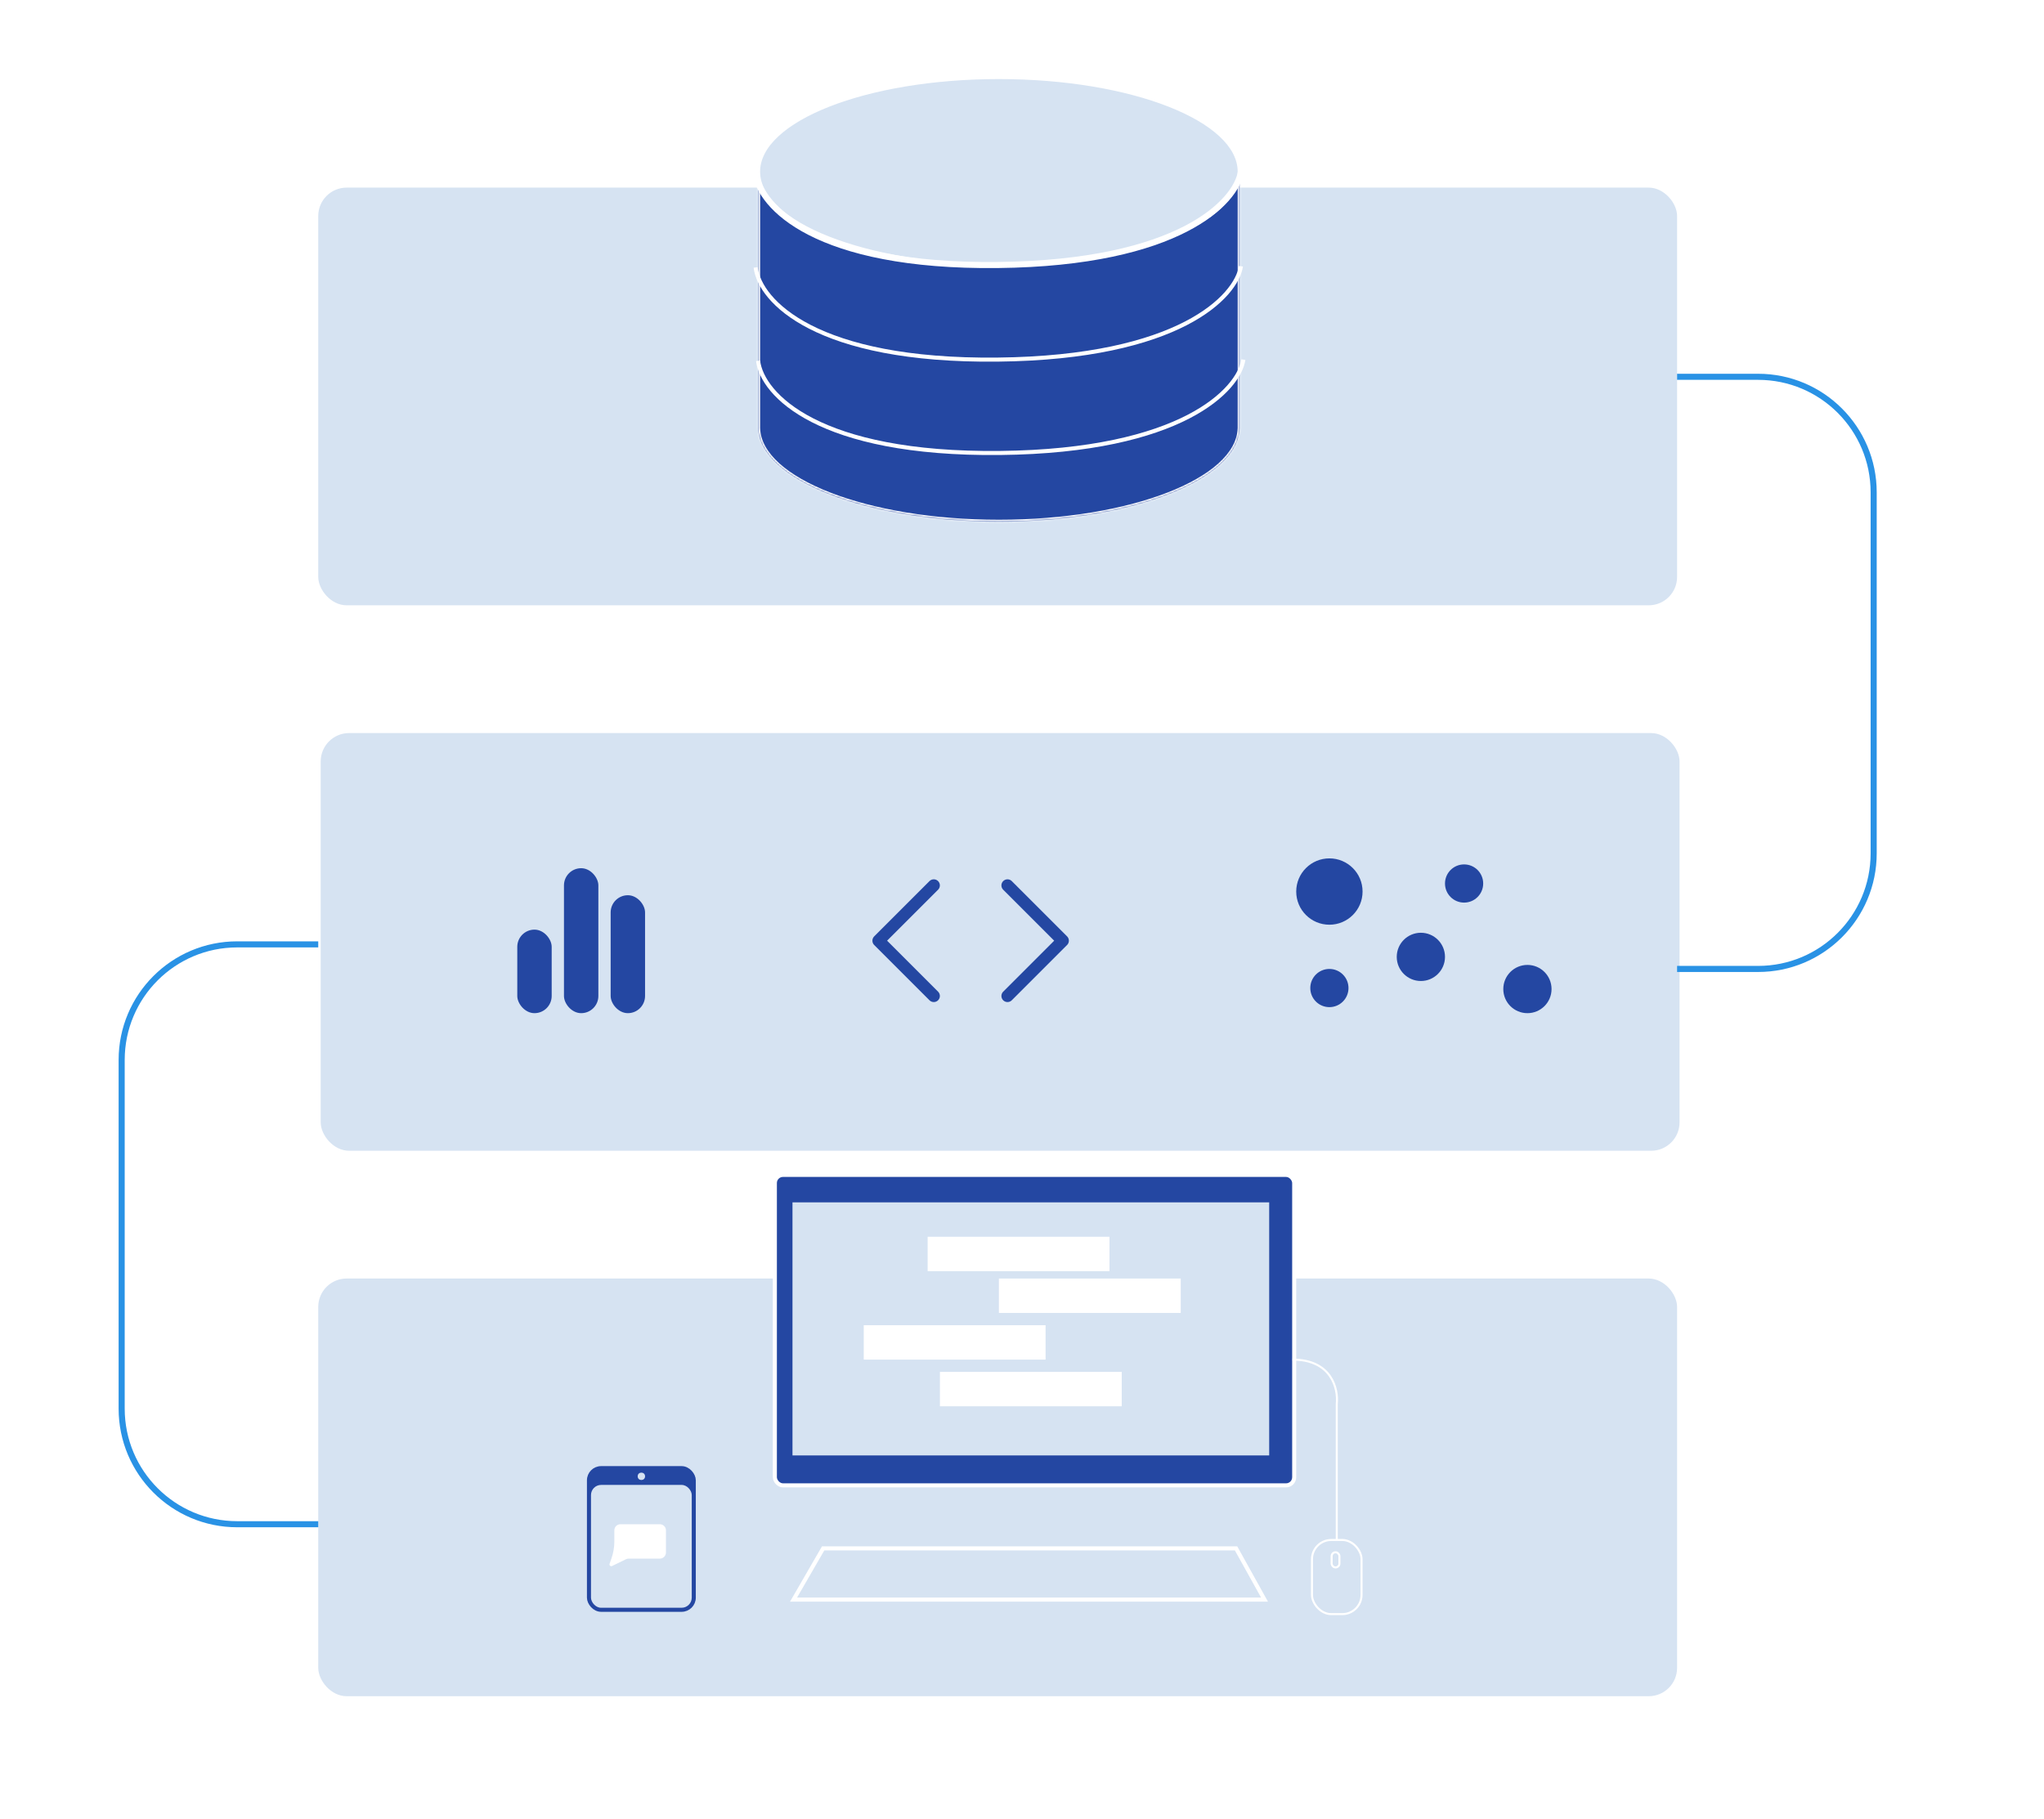 <svg width="1008" height="897" viewBox="0 0 1008 897" fill="none" xmlns="http://www.w3.org/2000/svg">
<rect width="1008" height="897" fill="white"/>
<rect x="156.942" y="630.561" width="670.115" height="206.003" rx="14" fill="#D6E3F2"/>
<rect x="156.942" y="92.53" width="670.115" height="206.003" rx="14" fill="#D6E3F2"/>
<mask id="path-3-inside-1" fill="white">
<path fill-rule="evenodd" clip-rule="evenodd" d="M611.361 85.259H373.852V210.58C373.852 210.613 373.852 210.646 373.852 210.678C373.852 210.711 373.852 210.744 373.852 210.777V211.285H373.861C374.687 236.771 427.535 257.332 492.606 257.332C557.677 257.332 610.525 236.771 611.351 211.285H611.361V85.259Z"/>
</mask>
<path fill-rule="evenodd" clip-rule="evenodd" d="M611.361 85.259H373.852V210.58C373.852 210.613 373.852 210.646 373.852 210.678C373.852 210.711 373.852 210.744 373.852 210.777V211.285H373.861C374.687 236.771 427.535 257.332 492.606 257.332C557.677 257.332 610.525 236.771 611.351 211.285H611.361V85.259Z" fill="#2447A2"/>
<path d="M373.852 85.259V84.259H372.852V85.259H373.852ZM611.361 85.259H612.361V84.259H611.361V85.259ZM373.852 210.58L374.852 210.585V210.58H373.852ZM373.852 210.777H374.852L374.852 210.772L373.852 210.777ZM373.852 211.285H372.852V212.285H373.852V211.285ZM373.861 211.285L374.861 211.252L374.829 210.285H373.861V211.285ZM611.351 211.285V210.285H610.383L610.351 211.252L611.351 211.285ZM611.361 211.285V212.285H612.361V211.285H611.361ZM373.852 86.259H611.361V84.259H373.852V86.259ZM374.852 210.58V85.259H372.852V210.58H374.852ZM374.852 210.678C374.852 210.647 374.852 210.616 374.852 210.585L372.852 210.575C372.852 210.609 372.852 210.644 372.852 210.678H374.852ZM374.852 210.772C374.852 210.741 374.852 210.71 374.852 210.678H372.852C372.852 210.713 372.852 210.748 372.852 210.782L374.852 210.772ZM374.852 211.285V210.777H372.852V211.285H374.852ZM373.861 210.285H373.852V212.285H373.861V210.285ZM492.606 256.332C460.163 256.332 430.811 251.205 409.504 242.934C398.847 238.797 390.25 233.892 384.284 228.49C378.318 223.088 375.056 217.261 374.861 211.252L372.862 211.317C373.08 218.052 376.734 224.352 382.942 229.973C389.15 235.594 397.987 240.609 408.78 244.798C430.37 253.179 459.978 258.332 492.606 258.332V256.332ZM610.351 211.252C610.157 217.261 606.895 223.088 600.928 228.49C594.962 233.892 586.365 238.797 575.709 242.934C554.401 251.205 525.049 256.332 492.606 256.332V258.332C525.234 258.332 554.842 253.179 576.432 244.798C587.225 240.609 596.062 235.594 602.27 229.973C608.478 224.352 612.132 218.052 612.35 211.317L610.351 211.252ZM611.361 210.285H611.351V212.285H611.361V210.285ZM610.361 85.259V211.285H612.361V85.259H610.361Z" fill="white" mask="url(#path-3-inside-1)"/>
<path d="M610.861 84.654C610.861 90.91 607.635 96.923 601.688 102.447C595.74 107.971 587.106 112.969 576.395 117.177C554.977 125.592 525.353 130.807 492.606 130.807C459.859 130.807 430.236 125.592 408.817 117.177C398.106 112.969 389.472 107.971 383.524 102.447C377.577 96.923 374.352 90.91 374.352 84.654C374.352 78.397 377.577 72.384 383.524 66.86C389.472 61.336 398.106 56.338 408.817 52.13C430.236 43.715 459.859 38.5 492.606 38.5C525.353 38.5 554.977 43.715 576.395 52.13C587.106 56.338 595.74 61.336 601.688 66.86C607.635 72.384 610.861 78.397 610.861 84.654Z" fill="#D6E3F2" stroke="white"/>
<path d="M372.64 85.26C374.659 101.821 402.328 131.671 492 130.701C581.672 129.732 609.745 99.397 611.966 84.654" stroke="white" stroke-width="3"/>
<path d="M372.64 131.913C374.659 148.474 402.328 178.324 492 177.355C581.672 176.385 609.745 146.05 611.966 131.307" stroke="white" stroke-width="2"/>
<path d="M373.852 177.961C375.871 194.522 403.54 224.372 493.212 223.403C582.884 222.433 610.957 192.098 613.178 177.355" stroke="white" stroke-width="2"/>
<rect x="382.122" y="579.455" width="256.109" height="153.108" rx="4" fill="#2447A2" stroke="white" stroke-width="2"/>
<rect x="390.816" y="592.996" width="235.086" height="124.813" fill="#D6E3F2"/>
<rect x="290.451" y="724.08" width="51.683" height="69.86" rx="6" fill="#2447A2" stroke="#2447A2" stroke-width="2"/>
<rect x="291.45" y="732.351" width="49.683" height="60.589" rx="5" fill="#D6E3F2"/>
<circle cx="316.292" cy="728.11" r="1.818" fill="#D6E3F2"/>
<path d="M391.337 788.91L405.935 763.645H609.56L623.596 788.91H391.337Z" fill="#D6E3F2" stroke="white" stroke-width="2"/>
<rect x="647.002" y="759.51" width="24.447" height="36.565" rx="9.5" fill="#D6E3F2" stroke="white"/>
<rect x="656.696" y="765.569" width="3.847" height="7.482" rx="1.924" fill="#D6E3F2" stroke="white"/>
<path d="M659.226 759.616V692.362C660.033 685.091 656.802 670.55 637.414 670.55" stroke="white"/>
<rect x="457.464" y="609.961" width="89.672" height="16.965" fill="white"/>
<rect x="492.606" y="630.561" width="89.672" height="16.965" fill="white"/>
<rect x="425.958" y="653.585" width="89.672" height="16.965" fill="white"/>
<rect x="463.523" y="676.609" width="89.672" height="16.965" fill="white"/>
<path d="M302.962 754.739C302.962 753.082 304.305 751.739 305.962 751.739H325.409C327.066 751.739 328.409 753.082 328.409 754.739V765.704C328.409 767.361 327.066 768.704 325.409 768.704H315.686H310.015C309.56 768.704 309.111 768.808 308.702 769.007L301.837 772.347C301.134 772.689 300.367 772.011 300.621 771.271L301.583 768.474C302.496 765.818 302.962 763.03 302.962 760.222V760.222V754.739Z" fill="white"/>
<rect x="158.154" y="361.545" width="670.115" height="206.003" rx="14" fill="#D6E3F2"/>
<circle cx="655.591" cy="439.705" r="16.359" fill="#2447A2"/>
<circle cx="655.59" cy="487.295" r="9.419" fill="#2447A2"/>
<circle cx="722.018" cy="435.739" r="9.419" fill="#2447A2"/>
<circle cx="753.249" cy="487.791" r="11.898" fill="#2447A2"/>
<circle cx="700.702" cy="471.928" r="11.898" fill="#2447A2"/>
<rect x="278.121" y="428.193" width="16.965" height="71.495" rx="8.482" fill="#2447A2"/>
<rect x="301.145" y="441.522" width="16.965" height="58.166" rx="8.482" fill="#2447A2"/>
<rect x="255.097" y="458.487" width="16.965" height="41.201" rx="8.482" fill="#2447A2"/>
<path d="M496.847 491.206L524.112 463.941L496.847 436.676" stroke="#2447A2" stroke-width="6" stroke-linecap="round" stroke-linejoin="round"/>
<path d="M460.494 436.676L433.229 463.941L460.494 491.206" stroke="#2447A2" stroke-width="6" stroke-linecap="round" stroke-linejoin="round"/>
<path d="M156.942 465.759H117C85.52 465.759 60 491.279 60 522.759V694.739C60 726.219 85.52 751.739 117 751.739H156.942" stroke="#2992E5" stroke-width="3"/>
<path d="M827.058 185.837H867C898.48 185.837 924 211.357 924 242.837V420.877C924 452.357 898.48 477.877 867 477.877H827.058" stroke="#2992E5" stroke-width="3"/>
</svg>
